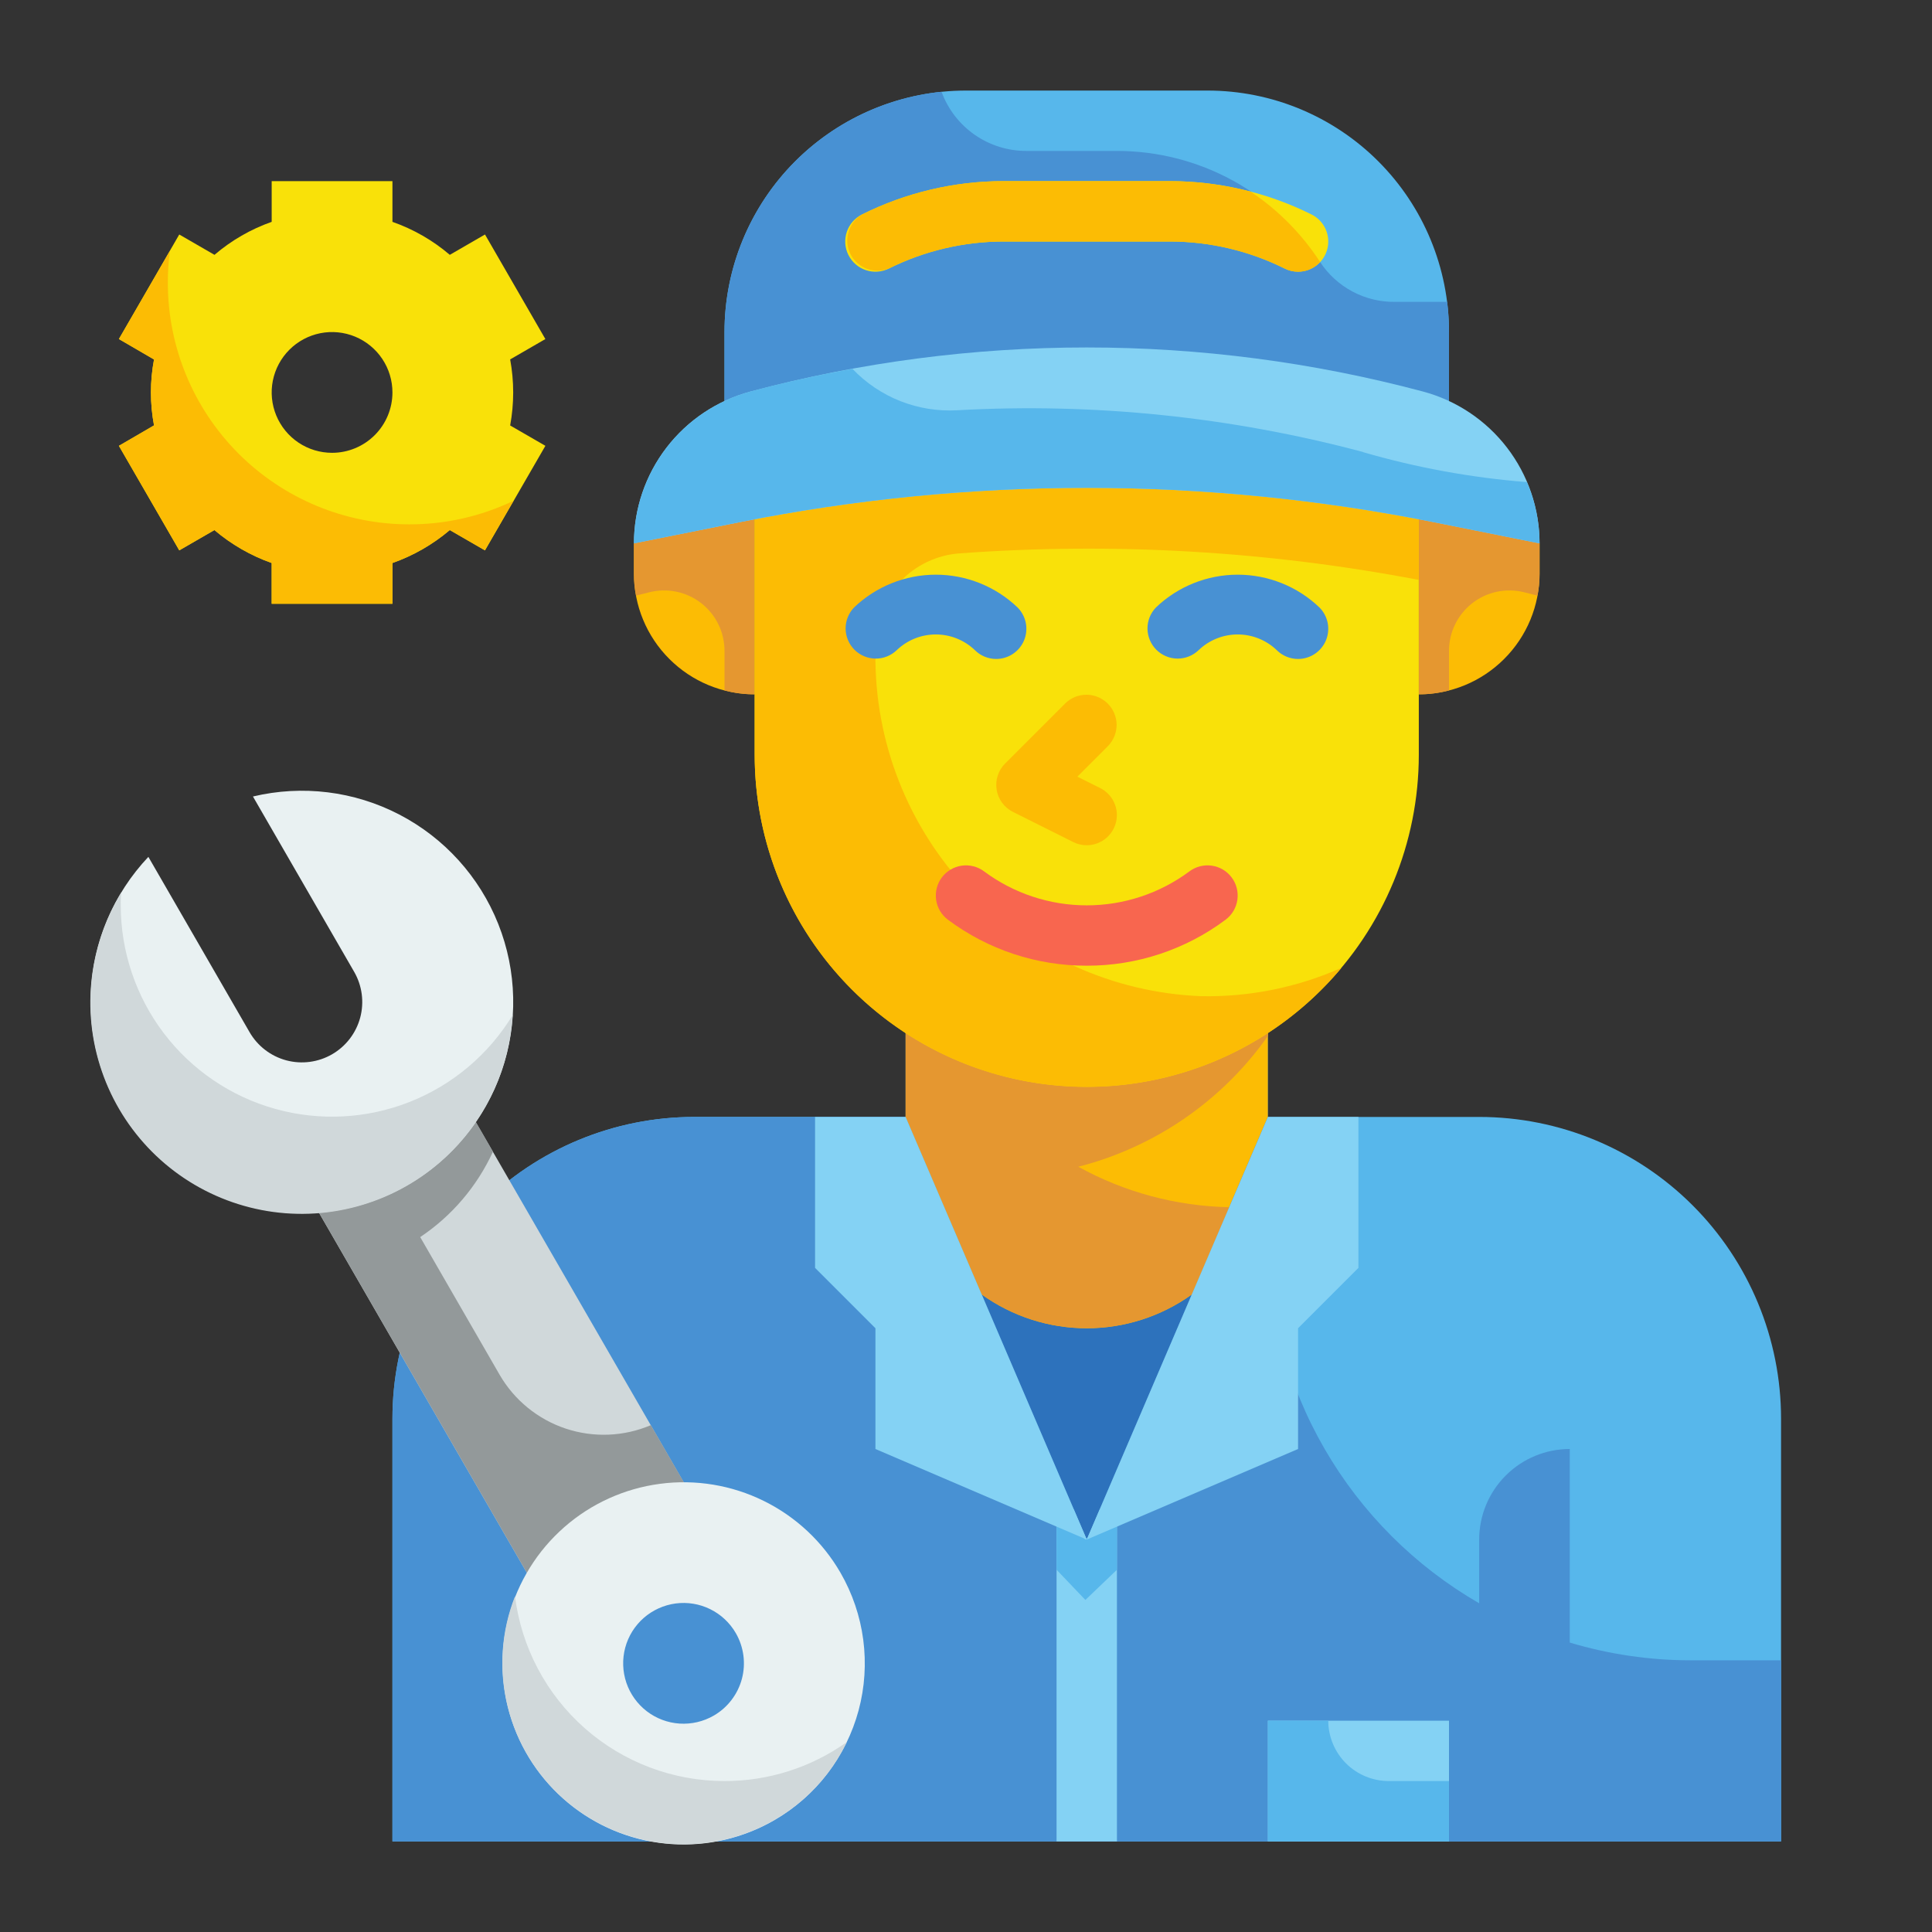 <?xml version="1.0" encoding="UTF-8" standalone="no"?> <svg width="64" height="64" viewBox="0 0 64 64" fill="none" xmlns="http://www.w3.org/2000/svg">
<rect x="0" y="0" width="64" height="64" fill="#333333" stroke="none"/>
<path d="M23 37H49C51.652 37 54.196 38.054 56.071 39.929C57.946 41.804 59 44.348 59 47V61H13V47C13 44.348 14.054 41.804 15.929 39.929C17.804 38.054 20.348 37 23 37Z" fill="#57B7EB"/>
<path d="M56 55C54.645 54.999 53.298 54.801 52 54.412V48C51.204 48 50.441 48.316 49.879 48.879C49.316 49.441 49 50.204 49 51V53.111C46.873 51.884 45.106 50.119 43.877 47.993C42.648 45.867 42.001 43.456 42 41V37H23C20.348 37 17.804 38.054 15.929 39.929C14.054 41.804 13 44.348 13 47V61H59V55H56Z" fill="#4891D3"/>
<path d="M48 57H42V61H48V57Z" fill="#84D2F4"/>
<path d="M48 59V61H42V57H44C44.002 57.53 44.213 58.038 44.587 58.413C44.962 58.787 45.47 58.998 46 59H48Z" fill="#57B7EB"/>
<path d="M37 50H35V61H37V50Z" fill="#84D2F4"/>
<path d="M25 23V17L21 18V19C21 20.061 21.421 21.078 22.172 21.828C22.922 22.579 23.939 23 25 23Z" fill="#FCBC04"/>
<path d="M21 18V19C20.997 19.245 21.021 19.49 21.07 19.73L21.51 19.62C21.805 19.545 22.113 19.539 22.411 19.602C22.709 19.664 22.989 19.794 23.229 19.981C23.469 20.169 23.664 20.408 23.797 20.681C23.931 20.955 24 21.256 24 21.56V22.87C24.326 22.959 24.662 23.003 25 23V17L21 18Z" fill="#E59730"/>
<path d="M47 23V17L51 18V19C51 20.061 50.579 21.078 49.828 21.828C49.078 22.579 48.061 23 47 23Z" fill="#FCBC04"/>
<path d="M51 18V19C51.002 19.245 50.979 19.49 50.93 19.73L50.49 19.62C50.195 19.545 49.886 19.539 49.589 19.602C49.291 19.664 49.011 19.794 48.771 19.981C48.531 20.169 48.336 20.408 48.203 20.681C48.069 20.955 48 21.256 48 21.56V22.87C47.674 22.959 47.338 23.003 47 23V17L51 18Z" fill="#E59730"/>
<path d="M42 37L36 51L30 37V32H42V37Z" fill="#2D72BC"/>
<path d="M30 32V37L32.521 42.882C33.535 43.609 34.752 44 36 44C37.248 44 38.465 43.609 39.479 42.882L42 37V32H30Z" fill="#FCBC04"/>
<path d="M42 32V34.32C40.488 36.464 38.261 37.999 35.72 38.65C37.253 39.496 38.969 39.956 40.72 39.99L39.48 42.88C38.466 43.608 37.249 44 36 44C34.751 44 33.534 43.608 32.52 42.88L30 37V32H42Z" fill="#E59730"/>
<path d="M25 14H47V25C47 27.917 45.841 30.715 43.778 32.778C41.715 34.841 38.917 36 36 36V36C33.083 36 30.285 34.841 28.222 32.778C26.159 30.715 25 27.917 25 25V14Z" fill="#F9E109"/>
<path d="M29 21.33V21.64C28.967 24.565 30.075 27.388 32.09 29.509C34.105 31.631 36.867 32.883 39.79 33C41.39 33.031 42.977 32.71 44.44 32.06C42.991 33.794 41.043 35.039 38.861 35.627C36.679 36.215 34.369 36.116 32.245 35.345C30.121 34.573 28.286 33.167 26.99 31.316C25.694 29.465 24.999 27.26 25 25V14H47V19.21C41.994 18.254 36.883 17.958 31.8 18.33C31.04 18.382 30.328 18.721 29.808 19.278C29.289 19.835 29 20.568 29 21.33V21.33Z" fill="#FCBC04"/>
<path d="M32 3H40C42.122 3 44.157 3.843 45.657 5.343C47.157 6.843 48 8.878 48 11V15H24V11C24 8.878 24.843 6.843 26.343 5.343C27.843 3.843 29.878 3 32 3V3Z" fill="#57B7EB"/>
<path d="M48 11V15H24V11C24 9.018 24.735 7.107 26.063 5.636C27.392 4.166 29.218 3.241 31.19 3.04C31.401 3.616 31.783 4.113 32.286 4.463C32.788 4.814 33.387 5.001 34 5H37C38.34 4.999 39.66 5.336 40.836 5.979C42.012 6.622 43.007 7.551 43.73 8.68C43.999 9.09 44.368 9.426 44.801 9.657C45.235 9.888 45.719 10.006 46.21 10H47.94C47.98 10.332 48 10.666 48 11V11Z" fill="#4891D3"/>
<path d="M51 18L47.507 17.3C39.911 15.781 32.089 15.781 24.493 17.3L21 18C21 16.853 21.379 15.738 22.078 14.828C22.777 13.918 23.756 13.265 24.865 12.969C32.161 11.024 39.839 11.024 47.135 12.969V12.969C48.243 13.265 49.223 13.918 49.922 14.828C50.621 15.738 51 16.853 51 18Z" fill="#84D2F4"/>
<path d="M51 18L47.51 17.3C39.912 15.78 32.088 15.78 24.49 17.3L21 18C21.002 16.854 21.381 15.741 22.079 14.832C22.776 13.923 23.754 13.268 24.86 12.97C25.98 12.67 27.11 12.42 28.24 12.22C28.686 12.687 29.228 13.052 29.829 13.289C30.43 13.525 31.075 13.628 31.72 13.59C36.238 13.339 40.767 13.805 45.14 14.97C45.148 14.971 45.155 14.974 45.16 14.98C46.928 15.493 48.744 15.825 50.58 15.97C50.857 16.611 51 17.302 51 18Z" fill="#57B7EB"/>
<path d="M43 9C42.845 9 42.693 8.964 42.554 8.895C41.377 8.308 40.08 8.001 38.764 8H33.236C31.921 8.002 30.624 8.308 29.447 8.895C29.21 9.014 28.935 9.033 28.683 8.949C28.431 8.865 28.224 8.684 28.105 8.447C27.986 8.21 27.967 7.935 28.051 7.683C28.135 7.432 28.316 7.224 28.553 7.105C30.008 6.38 31.611 6.002 33.236 6H38.764C40.389 6.002 41.992 6.38 43.447 7.105C43.649 7.206 43.811 7.371 43.906 7.576C44.002 7.78 44.026 8.01 43.974 8.23C43.922 8.449 43.798 8.645 43.621 8.784C43.444 8.924 43.225 9 43 9Z" fill="#F9E109"/>
<path d="M33 21.829C32.735 21.829 32.48 21.724 32.293 21.536C31.945 21.203 31.482 21.017 31 21.017C30.518 21.017 30.055 21.203 29.707 21.536C29.518 21.718 29.266 21.819 29.004 21.817C28.741 21.814 28.491 21.709 28.305 21.524C28.12 21.338 28.015 21.088 28.012 20.825C28.01 20.563 28.111 20.311 28.293 20.122C29.022 19.425 29.992 19.037 31 19.037C32.008 19.037 32.978 19.425 33.707 20.122C33.847 20.262 33.942 20.44 33.981 20.634C34.019 20.828 33.999 21.029 33.924 21.212C33.848 21.394 33.72 21.55 33.555 21.66C33.391 21.77 33.198 21.829 33 21.829Z" fill="#4891D3"/>
<path d="M43 21.829C42.735 21.829 42.48 21.724 42.293 21.536C41.945 21.203 41.482 21.017 41 21.017C40.518 21.017 40.055 21.203 39.707 21.536C39.518 21.718 39.266 21.819 39.004 21.817C38.741 21.814 38.491 21.709 38.305 21.524C38.12 21.338 38.015 21.088 38.012 20.825C38.01 20.563 38.111 20.311 38.293 20.122C39.022 19.425 39.992 19.037 41 19.037C42.008 19.037 42.978 19.425 43.707 20.122C43.847 20.262 43.942 20.44 43.981 20.634C44.019 20.828 43.999 21.029 43.924 21.212C43.848 21.394 43.72 21.55 43.555 21.66C43.391 21.77 43.198 21.829 43 21.829Z" fill="#4891D3"/>
<path d="M36 31.99C34.342 31.993 32.728 31.459 31.4 30.466C31.188 30.307 31.048 30.07 31.01 29.807C30.973 29.545 31.041 29.278 31.2 29.066C31.359 28.854 31.596 28.714 31.859 28.676C32.121 28.639 32.388 28.707 32.6 28.866C33.583 29.597 34.775 29.991 36 29.991C37.225 29.991 38.417 29.597 39.4 28.866C39.505 28.787 39.625 28.73 39.752 28.697C39.879 28.665 40.011 28.657 40.141 28.676C40.271 28.695 40.397 28.739 40.51 28.805C40.623 28.872 40.721 28.961 40.8 29.066C40.879 29.171 40.936 29.291 40.969 29.418C41.001 29.545 41.008 29.677 40.99 29.807C40.971 29.937 40.927 30.062 40.861 30.175C40.794 30.288 40.705 30.387 40.6 30.466C39.272 31.459 37.658 31.993 36 31.99V31.99Z" fill="#F8664F"/>
<path d="M36 28C35.845 28 35.693 27.964 35.554 27.895L33.554 26.895C33.413 26.824 33.29 26.721 33.196 26.593C33.102 26.466 33.041 26.318 33.015 26.161C32.99 26.005 33.002 25.845 33.05 25.695C33.099 25.544 33.182 25.407 33.294 25.295L35.294 23.295C35.483 23.113 35.735 23.012 35.997 23.014C36.26 23.017 36.51 23.122 36.696 23.307C36.881 23.493 36.986 23.743 36.989 24.006C36.991 24.268 36.89 24.52 36.708 24.709L35.689 25.728L36.448 26.107C36.649 26.208 36.81 26.374 36.904 26.578C36.999 26.782 37.023 27.012 36.971 27.23C36.919 27.449 36.795 27.644 36.619 27.784C36.443 27.923 36.225 28 36 28Z" fill="#FCBC04"/>
<path d="M37 52L35.955 53L35 52V50L35.955 51L37 50V52Z" fill="#57B7EB"/>
<path d="M43 48L36 51L42 37H45V42L43 44V48Z" fill="#84D2F4"/>
<path d="M29 48L36 51L30 37H27V42L29 44V48Z" fill="#84D2F4"/>
<path d="M43.73 8.68C43.638 8.782 43.525 8.863 43.399 8.918C43.273 8.974 43.137 9.001 43 9C42.843 9.002 42.688 8.964 42.55 8.89C41.371 8.307 40.075 8.002 38.76 8H33.24C31.925 8.002 30.628 8.307 29.45 8.89C29.217 8.987 28.956 8.992 28.719 8.905C28.482 8.817 28.287 8.643 28.173 8.418C28.059 8.193 28.035 7.933 28.105 7.69C28.174 7.447 28.334 7.24 28.55 7.11C30.006 6.38 31.612 6 33.24 6H38.76C39.661 6.001 40.559 6.119 41.43 6.35C42.347 6.962 43.13 7.755 43.73 8.68V8.68Z" fill="#FCBC04"/>
<path d="M13.745 33.68L8.549 36.68L18.549 54L23.745 51L13.745 33.68Z" fill="#D0D8DA"/>
<path d="M23.75 51L18.55 54L8.55 36.68L10.72 35.43L11.94 34.72L13.75 33.68L16.33 38.15C15.804 39.298 14.969 40.278 13.92 40.98L16.55 45.54C17.038 46.382 17.816 47.016 18.739 47.324C19.662 47.631 20.665 47.591 21.56 47.21L23.75 51Z" fill="#93999A"/>
<path d="M8.379 26.385L11.732 32.193C11.997 32.652 12.069 33.198 11.932 33.711C11.794 34.223 11.459 34.66 11 34.925V34.925C10.541 35.19 9.995 35.262 9.482 35.125C8.97 34.987 8.533 34.652 8.268 34.193L4.915 28.385C3.76 29.607 3.083 31.203 3.008 32.883C2.933 34.563 3.466 36.214 4.508 37.533C5.55 38.853 7.032 39.753 8.684 40.069C10.335 40.386 12.045 40.097 13.501 39.257C14.957 38.416 16.062 37.079 16.614 35.491C17.165 33.902 17.127 32.169 16.505 30.606C15.883 29.044 14.72 27.758 13.228 26.983C11.736 26.207 10.015 25.995 8.379 26.385V26.385Z" fill="#E9F1F2"/>
<path d="M27.843 52.1C27.25 51.073 26.365 50.244 25.301 49.72C24.237 49.195 23.041 48.998 21.865 49.153C20.688 49.307 19.584 49.807 18.692 50.589C17.8 51.371 17.16 52.401 16.852 53.546C16.545 54.692 16.584 55.904 16.965 57.027C17.346 58.151 18.051 59.136 18.992 59.859C19.933 60.582 21.067 61.01 22.251 61.088C23.434 61.166 24.615 60.892 25.643 60.3C26.326 59.906 26.925 59.382 27.405 58.757C27.886 58.131 28.238 57.417 28.443 56.656C28.647 55.894 28.699 55.1 28.596 54.318C28.493 53.536 28.237 52.783 27.843 52.1V52.1ZM23.643 56.832C23.3 57.03 22.907 57.121 22.512 57.096C22.117 57.07 21.739 56.928 21.425 56.687C21.112 56.446 20.876 56.117 20.749 55.743C20.622 55.368 20.609 54.964 20.711 54.582C20.813 54.2 21.027 53.857 21.324 53.596C21.622 53.336 21.99 53.169 22.382 53.117C22.774 53.065 23.173 53.131 23.527 53.306C23.882 53.481 24.177 53.757 24.375 54.1C24.64 54.559 24.712 55.104 24.576 55.615C24.439 56.127 24.105 56.564 23.647 56.83L23.643 56.832Z" fill="#E9F1F2"/>
<path d="M16.98 33.63C16.916 34.692 16.612 35.725 16.089 36.651C15.566 37.577 14.84 38.372 13.964 38.975C13.088 39.578 12.087 39.974 11.035 40.133C9.984 40.291 8.91 40.208 7.895 39.889C6.881 39.571 5.952 39.025 5.18 38.294C4.408 37.563 3.812 36.665 3.439 35.67C3.065 34.674 2.923 33.606 3.024 32.548C3.125 31.489 3.465 30.467 4.02 29.56C4.003 29.706 3.996 29.853 4 30C4.002 31.526 4.503 33.01 5.426 34.226C6.349 35.441 7.645 36.322 9.115 36.733C10.585 37.144 12.149 37.063 13.569 36.503C14.989 35.943 16.187 34.934 16.98 33.63V33.63Z" fill="#D0D8DA"/>
<path d="M24 59C22.296 59 20.651 58.379 19.373 57.252C18.095 56.125 17.273 54.57 17.06 52.88C16.602 54.039 16.516 55.313 16.814 56.523C17.112 57.734 17.779 58.822 18.723 59.636C19.667 60.451 20.841 60.951 22.082 61.068C23.323 61.185 24.57 60.913 25.65 60.29C26.692 59.692 27.528 58.792 28.05 57.71C26.867 58.551 25.451 59.002 24 59Z" fill="#D0D8DA"/>
<path d="M17 13C17 12.633 16.966 12.267 16.9 11.906L18.066 11.232L16.066 7.768L14.9 8.442C14.34 7.963 13.695 7.593 13 7.349V6H9V7.349C8.306 7.593 7.664 7.964 7.105 8.442L5.938 7.768L3.938 11.232L5.104 11.906C4.965 12.629 4.965 13.371 5.104 14.094L3.938 14.768L5.938 18.232L7.105 17.558C7.664 18.036 8.306 18.407 9 18.651V20H13V18.651C13.695 18.407 14.34 18.037 14.9 17.558L16.067 18.232L18.067 14.768L16.9 14.094C16.966 13.733 17 13.367 17 13V13ZM11 15C10.604 15 10.218 14.883 9.889 14.663C9.56 14.443 9.304 14.131 9.152 13.765C9.001 13.4 8.961 12.998 9.038 12.61C9.116 12.222 9.306 11.866 9.586 11.586C9.865 11.306 10.222 11.116 10.61 11.038C10.998 10.961 11.4 11.001 11.765 11.152C12.131 11.304 12.443 11.56 12.663 11.889C12.883 12.218 13 12.604 13 13C13 13.53 12.789 14.039 12.414 14.414C12.039 14.789 11.53 15 11 15Z" fill="#F9E109"/>
<path d="M13.56 17.37C11.438 17.37 9.403 16.527 7.903 15.027C6.403 13.527 5.56 11.492 5.56 9.37C5.558 9.016 5.581 8.661 5.63 8.31L3.94 11.23L5.1 11.91C4.967 12.631 4.967 13.37 5.1 14.09L3.94 14.77L5.94 18.23L7.1 17.56C7.663 18.034 8.307 18.403 9 18.65V20H13V18.65C13.693 18.403 14.336 18.034 14.9 17.56L16.06 18.23L17.01 16.59C15.933 17.105 14.754 17.372 13.56 17.37V17.37Z" fill="#FCBC04"/>
</svg>
